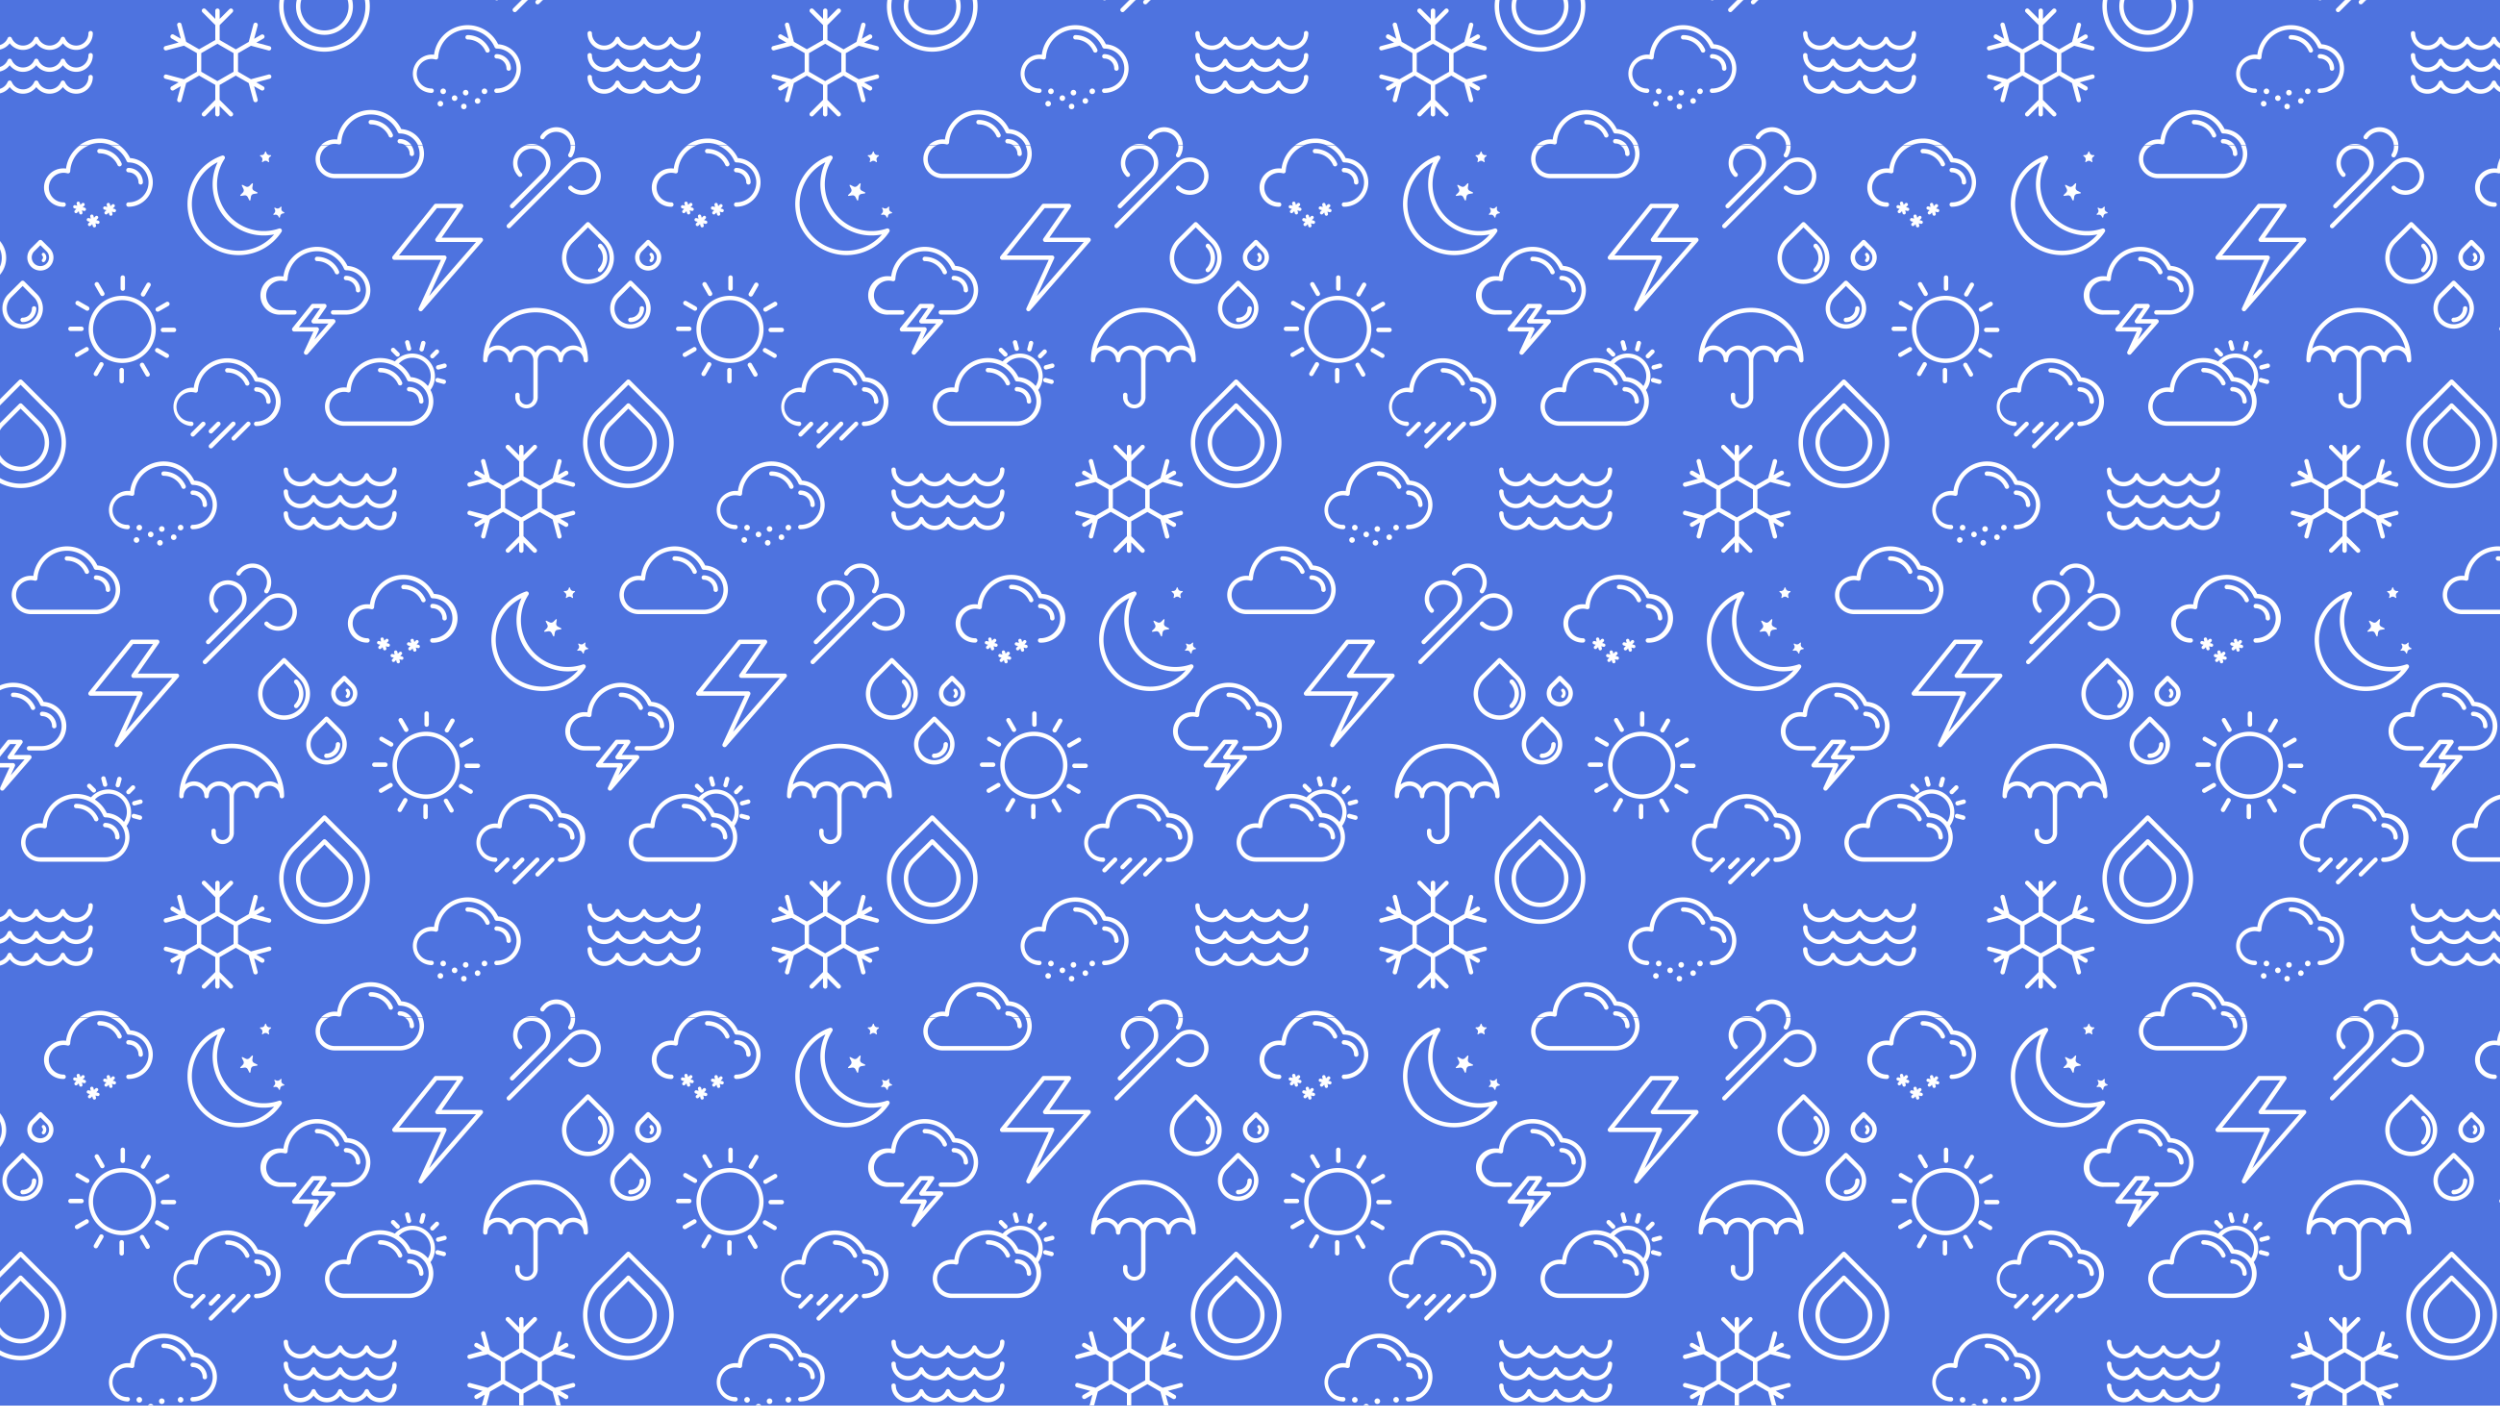 <svg id="Layer_1" data-name="Layer 1" xmlns="http://www.w3.org/2000/svg" xmlns:xlink="http://www.w3.org/1999/xlink" viewBox="0 0 2599.71 1461.63"><defs><style>.cls-1{fill:none;}.cls-2{fill:#fff;}.cls-3{fill:#4e73df;}.cls-4{fill:url(#New_Pattern);}</style><pattern id="New_Pattern" data-name="New Pattern" width="632" height="906.56" patternTransform="translate(736.86 151.62)" patternUnits="userSpaceOnUse" viewBox="0 0 632 906.55"><rect class="cls-1" width="632" height="906.56"/><path class="cls-2" d="M410.06,744.66a2.29,2.29,0,1,0,0-4.58,15.37,15.37,0,1,1,4-30.19,2.28,2.28,0,0,0,2.87-2.09,30.66,30.66,0,0,1,58.73-10.61,2.28,2.28,0,0,0,2.08,1.37,20.76,20.76,0,0,1-.2,41.52,2.29,2.29,0,1,0,0,4.58A25.34,25.34,0,0,0,479.23,694a35.24,35.24,0,0,0-66.65,10.9,19.63,19.63,0,0,0-2.52-.17,19.95,19.95,0,0,0,0,39.89Z"/><path class="cls-2" d="M477.62,708.9A10.45,10.45,0,0,1,488,719.32a2.29,2.29,0,1,0,4.58,0,15.06,15.06,0,0,0-14.87-15,2.29,2.29,0,0,0,0,4.58Z"/><path class="cls-2" d="M466.17,701.32a2.27,2.27,0,0,0,2.09,1.37,2.28,2.28,0,0,0,2.1-3.2,24.9,24.9,0,0,0-22.83-15,2.29,2.29,0,1,0,0,4.57A20.34,20.34,0,0,1,466.17,701.32Z"/><path class="cls-2" d="M421,740.76l-11,11a2.29,2.29,0,0,0,3.24,3.23l11-11a2.29,2.29,0,1,0-3.24-3.23Z"/><path class="cls-2" d="M430.46,752.42a2.31,2.31,0,0,0,1.62-.67l7.75-7.76a2.28,2.28,0,1,0-3.23-3.23l-7.76,7.75a2.29,2.29,0,0,0,1.62,3.91Z"/><path class="cls-2" d="M428.84,767.31a2.27,2.27,0,0,0,3.24,0L455.4,744a2.28,2.28,0,0,0-3.23-3.23l-23.33,23.32A2.29,2.29,0,0,0,428.84,767.31Z"/><path class="cls-2" d="M454.15,759.86a2.27,2.27,0,0,0,1.62-.67L471,744a2.29,2.29,0,0,0-3.24-3.24L452.54,756a2.29,2.29,0,0,0,1.61,3.91Z"/><path class="cls-2" d="M343.94,852a2.29,2.29,0,1,0,0-4.58,15.37,15.37,0,1,1,4-30.2,2.29,2.29,0,0,0,2.87-2.09,30.66,30.66,0,0,1,58.73-10.61,2.29,2.29,0,0,0,2.08,1.38,20.76,20.76,0,0,1-.2,41.52,2.29,2.29,0,0,0,0,4.58,25.34,25.34,0,0,0,1.71-50.62,35.24,35.24,0,0,0-66.65,10.89,19.61,19.61,0,0,0-2.52-.16,19.95,19.95,0,0,0,0,39.89Z"/><path class="cls-2" d="M411.5,816.23a10.46,10.46,0,0,1,10.33,10.42,2.29,2.29,0,1,0,4.58,0,15.06,15.06,0,0,0-14.87-15,2.29,2.29,0,1,0,0,4.58Z"/><path class="cls-2" d="M381.41,791.86a2.29,2.29,0,0,0,0,4.58A20.32,20.32,0,0,1,400,808.65a2.29,2.29,0,1,0,4.2-1.82A24.9,24.9,0,0,0,381.41,791.86Z"/><path class="cls-2" d="M356,847.41a2.9,2.9,0,1,0,2.9,2.89A2.89,2.89,0,0,0,356,847.41Z"/><path class="cls-2" d="M350.19,863.19a2.9,2.9,0,1,0,2.9-2.89A2.9,2.9,0,0,0,350.19,863.19Z"/><circle class="cls-2" cx="377.48" cy="866.09" r="2.89"/><path class="cls-2" d="M376.49,851.73a2.9,2.9,0,1,0,2.89-2.9A2.89,2.89,0,0,0,376.49,851.73Z"/><path class="cls-2" d="M370.77,857.41a2.9,2.9,0,1,0-2.9,2.89A2.9,2.9,0,0,0,370.77,857.41Z"/><path class="cls-2" d="M401.85,850.3a2.9,2.9,0,1,0-2.9,2.9A2.89,2.89,0,0,0,401.85,850.3Z"/><path class="cls-2" d="M388.88,860.3a2.9,2.9,0,1,0,2.9-2.89A2.89,2.89,0,0,0,388.88,860.3Z"/><path class="cls-2" d="M549.06,724.48A20,20,0,0,1,569,704.54a18,18,0,0,1,2.52.17,35.19,35.19,0,0,1,50.25-27.23,23.74,23.74,0,0,1,37,29.7,25,25,0,0,1,3,11.91,25.37,25.37,0,0,1-25.34,25.34H569A20,20,0,0,1,549.06,724.48Zm76.78-44.69a35.15,35.15,0,0,1,12.33,14,25.3,25.3,0,0,1,17.88,9.29,19.16,19.16,0,0,0-30.21-23.31Zm-72.21,44.69A15.39,15.39,0,0,0,569,739.85h67.46a20.76,20.76,0,0,0,.2-41.52,2.3,2.3,0,0,1-2.08-1.37,30.66,30.66,0,0,0-58.73,10.6,2.25,2.25,0,0,1-.94,1.73,2.29,2.29,0,0,1-1.93.37,15.32,15.32,0,0,0-19.35,14.82Z"/><path class="cls-2" d="M606.47,688.87a20.33,20.33,0,0,1,18.63,12.22,2.29,2.29,0,0,0,4.2-1.83,24.91,24.91,0,0,0-22.83-15,2.29,2.29,0,1,0,0,4.57Z"/><path class="cls-2" d="M623.06,671.91a2.29,2.29,0,0,0,3.24,0,2.3,2.3,0,0,0,0-3.24L621.58,664a2.29,2.29,0,0,0-3.24,3.24Z"/><path class="cls-2" d="M595.55,967.65a2.28,2.28,0,0,0-2.28-2.29,15.37,15.37,0,1,1,4-30.2,2.27,2.27,0,0,0,1.94-.36,2.33,2.33,0,0,0,.94-1.73,30.66,30.66,0,0,1,58.72-10.61,2.26,2.26,0,0,0,2.08,1.37,20.77,20.77,0,0,1-.2,41.53,2.29,2.29,0,1,0,0,4.58,25.34,25.34,0,0,0,1.71-50.63,35.24,35.24,0,0,0-66.65,10.9,19.36,19.36,0,0,0-2.51-.17,20,20,0,1,0,0,39.9A2.29,2.29,0,0,0,595.55,967.65Z"/><path class="cls-2" d="M428.69,924.48a19.34,19.34,0,0,0,5.7,13.76,2.29,2.29,0,0,0,3.24-3.24,14.87,14.87,0,1,1,21,0l-32.62,32.62a2.29,2.29,0,1,0,3.24,3.23l32.61-32.61a19.45,19.45,0,1,0-33.21-13.76Z"/><path class="cls-2" d="M458,899.89a2.29,2.29,0,0,0,3.15-.72,14.88,14.88,0,0,1,25.15,15.9,2.29,2.29,0,1,0,3.87,2.45,19.48,19.48,0,0,0-6.05-26.84,19.47,19.47,0,0,0-26.84,6.05A2.3,2.3,0,0,0,458,899.89Z"/><path class="cls-2" d="M594.63,795a2.27,2.27,0,0,0-2.1-1.4,2.29,2.29,0,0,0-2.11,1.4A12.72,12.72,0,0,1,567,795a2.29,2.29,0,0,0-4.22,0,12.72,12.72,0,0,1-23.43,0,2.29,2.29,0,0,0-4.22,0,12.72,12.72,0,0,1-24.43-5,2.29,2.29,0,0,0-4.58,0,17.3,17.3,0,0,0,31.12,10.4,17.3,17.3,0,0,0,27.65,0,17.3,17.3,0,0,0,27.65,0,17.29,17.29,0,0,0,31.11-10.4,2.29,2.29,0,1,0-4.57,0,12.72,12.72,0,0,1-24.44,5Z"/><path class="cls-2" d="M621.36,810.51a2.28,2.28,0,0,0-2.29,2.29,12.72,12.72,0,0,1-24.44,5,2.27,2.27,0,0,0-2.1-1.4,2.29,2.29,0,0,0-2.11,1.4,12.72,12.72,0,0,1-23.43,0,2.29,2.29,0,0,0-4.22,0,12.72,12.72,0,0,1-23.43,0,2.29,2.29,0,0,0-4.22,0,12.72,12.72,0,0,1-24.43-5,2.29,2.29,0,0,0-4.58,0,17.3,17.3,0,0,0,31.12,10.4,17.32,17.32,0,0,0,27.65,0,17.32,17.32,0,0,0,27.65,0,17.3,17.3,0,0,0,31.11-10.4A2.28,2.28,0,0,0,621.36,810.51Z"/><path class="cls-2" d="M621.36,833.24a2.28,2.28,0,0,0-2.29,2.29,12.72,12.72,0,0,1-24.44,5,2.28,2.28,0,0,0-4.21,0,12.72,12.72,0,0,1-23.43,0,2.29,2.29,0,0,0-4.22,0,12.72,12.72,0,0,1-23.43,0,2.29,2.29,0,0,0-4.22,0,12.72,12.72,0,0,1-24.43-5,2.29,2.29,0,0,0-4.58,0,17.3,17.3,0,0,0,31.12,10.4,17.32,17.32,0,0,0,27.65,0,17.32,17.32,0,0,0,27.65,0,17.3,17.3,0,0,0,31.11-10.4A2.28,2.28,0,0,0,621.36,833.24Z"/><path class="cls-2" d="M223.3,920.33a20,20,0,0,1,19.95-20,19.36,19.36,0,0,1,2.51.17,35.24,35.24,0,0,1,66.65-10.9,25.34,25.34,0,0,1-1.71,50.63H243.25A20,20,0,0,1,223.3,920.33Zm4.58,0a15.38,15.38,0,0,0,15.37,15.37H310.7a20.76,20.76,0,0,0,.2-41.52,2.3,2.3,0,0,1-2.08-1.38,30.66,30.66,0,0,0-58.72,10.61,2.3,2.3,0,0,1-.94,1.73,2.27,2.27,0,0,1-1.94.36,15.31,15.31,0,0,0-19.34,14.83Z"/><path class="cls-2" d="M310.8,904.51a10.45,10.45,0,0,1,10.33,10.42,2.29,2.29,0,1,0,4.58,0,15.05,15.05,0,0,0-14.86-15h0a2.29,2.29,0,0,0,0,4.58Z"/><path class="cls-2" d="M280.71,884.72a20.33,20.33,0,0,1,18.64,12.21,2.29,2.29,0,1,0,4.19-1.83,24.91,24.91,0,0,0-22.83-15,2.29,2.29,0,1,0,0,4.58Z"/><path class="cls-2" d="M-82.94,724.48A20,20,0,0,1-63,704.54a18,18,0,0,1,2.52.17A35.21,35.21,0,0,1-25.53,674a35.16,35.16,0,0,1,15.3,3.52,23.74,23.74,0,0,1,37,29.7,25,25,0,0,1,3,11.91A25.37,25.37,0,0,1,4.46,744.43H-63A20,20,0,0,1-82.94,724.48Zm76.78-44.69a35.15,35.15,0,0,1,12.33,14,25.3,25.3,0,0,1,17.88,9.29,19.07,19.07,0,0,0,3-10.25,19.17,19.17,0,0,0-33.2-13.06Zm-72.21,44.69A15.39,15.39,0,0,0-63,739.85H4.46a20.76,20.76,0,0,0,.2-41.52A2.3,2.3,0,0,1,2.58,697a30.66,30.66,0,0,0-28.11-18.42,30.64,30.64,0,0,0-30.62,29,2.25,2.25,0,0,1-.94,1.73,2.29,2.29,0,0,1-1.93.37,15.37,15.37,0,0,0-4-.54A15.39,15.39,0,0,0-78.37,724.48Z"/><path class="cls-2" d="M4.56,708.66a10.47,10.47,0,0,1,10.33,10.43,2.29,2.29,0,0,0,4.58,0,15,15,0,0,0-14.87-15,2.33,2.33,0,0,0-2.31,2.26A2.28,2.28,0,0,0,4.56,708.66Z"/><path class="cls-2" d="M28.74,674.26a2.27,2.27,0,0,0,1.62-.67l4.72-4.72a2.28,2.28,0,1,0-3.23-3.23l-4.73,4.71a2.29,2.29,0,0,0,1.62,3.91Z"/><path class="cls-2" d="M32.6,684.3a2.28,2.28,0,0,0,2.21,1.7,2,2,0,0,0,.59-.08l6.45-1.73a2.29,2.29,0,0,0-1.18-4.42l-6.45,1.73A2.29,2.29,0,0,0,32.6,684.3Z"/><path class="cls-2" d="M34.79,694.7a2.29,2.29,0,0,0-1.19,4.42l6.45,1.73a2.46,2.46,0,0,0,.59.08,2.29,2.29,0,0,0,.59-4.5Z"/><path class="cls-2" d="M2.21,664.82a2.28,2.28,0,0,0,2.21,1.69,2,2,0,0,0,.59-.08,2.28,2.28,0,0,0,1.62-2.8L4.9,657.19a2.29,2.29,0,0,0-4.42,1.18Z"/><path class="cls-2" d="M17,667.05a2.33,2.33,0,0,0,.59.08,2.29,2.29,0,0,0,2.21-1.7L21.56,659a2.29,2.29,0,0,0-4.43-1.18l-1.72,6.45A2.29,2.29,0,0,0,17,667.05Z"/><path class="cls-2" d="M175.47,837.28,161.66,841l7.35,4.25a2.29,2.29,0,1,1-2.29,4L159.37,845l3.7,13.81a2.28,2.28,0,0,1-1.62,2.8,2,2,0,0,1-.59.08,2.28,2.28,0,0,1-2.21-1.7l-4.89-18.23L140.33,834l-16.79,9.7v15.51l13.35,13.35a2.3,2.3,0,0,1,0,3.24,2.29,2.29,0,0,1-3.24,0l-10.11-10.11v8.49a2.29,2.29,0,0,1-4.58,0v-8.49l-10.11,10.11a2.31,2.31,0,0,1-1.62.67,2.29,2.29,0,0,1-1.61-3.91L119,859.16V843.65L102.17,834l-13.44,7.75L83.85,860a2.28,2.28,0,0,1-2.21,1.69,2,2,0,0,1-.59-.08,2.28,2.28,0,0,1-1.62-2.8L83.13,845l-7.35,4.25a2.29,2.29,0,0,1-2.29-4L80.84,841,67,837.28a2.29,2.29,0,0,1,1.18-4.42l18.24,4.89L99.88,830V810.6l-13.43-7.75-18.24,4.88a2,2,0,0,1-.59.08,2.29,2.29,0,0,1-.59-4.5l13.81-3.7-7.35-4.24a2.29,2.29,0,0,1,2.28-4l7.36,4.25-3.7-13.81a2.29,2.29,0,1,1,4.42-1.19l4.88,18.23,13.44,7.76L119,797V781.43l-13.35-13.34a2.29,2.29,0,1,1,3.24-3.24L119,775v-8.49a2.29,2.29,0,0,1,4.58,0V775l10.11-10.11a2.29,2.29,0,0,1,3.24,3.24l-13.35,13.34V797l16.79,9.69,13.43-7.76,4.89-18.23a2.29,2.29,0,1,1,4.42,1.19l-3.7,13.81,7.35-4.25a2.29,2.29,0,1,1,2.29,4l-7.35,4.25,13.81,3.7a2.29,2.29,0,0,1-.59,4.5,2,2,0,0,1-.59-.08l-18.24-4.88-13.43,7.75V830l13.43,7.76,18.24-4.89a2.29,2.29,0,1,1,1.18,4.42ZM138,810.6l-16.79-9.69-16.79,9.69V830l16.79,9.69L138,830Z"/><path class="cls-2" d="M-36.45,967.65a2.28,2.28,0,0,0-2.28-2.29A15.4,15.4,0,0,1-54.11,950a15.39,15.39,0,0,1,15.38-15.37,15.35,15.35,0,0,1,4,.54,2.27,2.27,0,0,0,1.94-.36,2.33,2.33,0,0,0,.94-1.73A30.63,30.63,0,0,1-1.27,904a30.66,30.66,0,0,1,28.11,18.42,2.26,2.26,0,0,0,2.08,1.37,20.77,20.77,0,0,1-.2,41.53,2.29,2.29,0,1,0,0,4.58,25.34,25.34,0,0,0,1.71-50.63,35.26,35.26,0,0,0-31.7-19.85,35.22,35.22,0,0,0-34.95,30.75,19.36,19.36,0,0,0-2.51-.17,20,20,0,0,0-20,20,20,20,0,0,0,20,20A2.29,2.29,0,0,0-36.45,967.65Z"/><path class="cls-2" d="M232.55,809.14a47.15,47.15,0,0,1-33.34-80.48l31.72-31.73a2.29,2.29,0,0,1,3.24,0l31.72,31.73a47.15,47.15,0,0,1-33.34,80.48Zm-30.1-17a42.57,42.57,0,0,0,60.2-60.21l-30.1-30.1-30.1,30.1A42.62,42.62,0,0,0,202.45,792.1Z"/><path class="cls-2" d="M232.55,791.59a29.6,29.6,0,0,1-20.93-50.52l19.31-19.31a2.29,2.29,0,0,1,3.24,0l19.3,19.31a29.59,29.59,0,0,1-20.92,50.52Zm0-4.58h0a25,25,0,0,0,17.69-42.71l-17.69-17.69L214.86,744.3A25,25,0,0,0,232.55,787Z"/><path class="cls-2" d="M190.57,676.28a2.29,2.29,0,0,1-4.58,0,10.77,10.77,0,0,0-21.54,0,2.29,2.29,0,0,1-4.58,0,10.77,10.77,0,0,0-21.54,0V715A11.68,11.68,0,0,1,115,715v-2.69a2.29,2.29,0,0,1,4.58,0V715a7.1,7.1,0,0,0,14.19,0V676.28a10.77,10.77,0,0,0-21.54,0,2.29,2.29,0,1,1-4.58,0,10.77,10.77,0,0,0-21.54,0,2.29,2.29,0,0,1-4.58,0,54.53,54.53,0,0,1,109.06,0Zm-6.09-12.22a50,50,0,0,0-96.87,0,15.28,15.28,0,0,1,22.31,4.19,15.31,15.31,0,0,1,26.12,0,15.31,15.31,0,0,1,26.12,0,15.29,15.29,0,0,1,22.32-4.19Z"/><path class="cls-2" d="M669.65,571.87H621.26a2.29,2.29,0,0,1-1.79-3.72l43.13-53.79a2.28,2.28,0,0,1,1.78-.85h26.26a2.28,2.28,0,0,1,1.87,3.6l-22.08,31.65h40.7a2.29,2.29,0,0,1,1.73,3.79l-62.51,72a2.32,2.32,0,0,1-1.73.79,2.25,2.25,0,0,1-1.24-.37,2.28,2.28,0,0,1-.84-2.88Zm3.57-4.58a2.29,2.29,0,0,1,2.08,3.25l-17.9,38.88,48.71-56.07H666a2.28,2.28,0,0,1-1.87-3.6l22.08-31.66H665.48L626,567.29Z"/><path class="cls-2" d="M539.3,467.05a20,20,0,0,1,20-19.94,19.34,19.34,0,0,1,2.51.16,35.24,35.24,0,0,1,66.65-10.89A25.34,25.34,0,0,1,626.7,487H559.25A20,20,0,0,1,539.3,467.05Zm4.58,0a15.38,15.38,0,0,0,15.37,15.37H626.7a20.76,20.76,0,0,0,.2-41.52,2.3,2.3,0,0,1-2.08-1.38,30.66,30.66,0,0,0-58.72,10.61,2.29,2.29,0,0,1-2.88,2.09,15.79,15.79,0,0,0-4-.54A15.39,15.39,0,0,0,543.88,467.05Z"/><path class="cls-2" d="M626.8,451.23a10.46,10.46,0,0,1,10.33,10.43,2.29,2.29,0,0,0,4.58,0,15,15,0,0,0-14.86-15h0a2.29,2.29,0,0,0,0,4.57Z"/><path class="cls-2" d="M596.71,431.44a20.34,20.34,0,0,1,18.64,12.22,2.29,2.29,0,1,0,4.19-1.83,24.9,24.9,0,0,0-22.83-15,2.29,2.29,0,0,0,0,4.58Z"/><path class="cls-2" d="M94.06,291.39a2.29,2.29,0,0,0,0-4.58,15.37,15.37,0,1,1,4-30.2,2.28,2.28,0,0,0,2.87-2.09,30.66,30.66,0,0,1,58.73-10.61,2.26,2.26,0,0,0,2.08,1.37,20.77,20.77,0,0,1-.2,41.53,2.29,2.29,0,0,0,0,4.58,25.34,25.34,0,0,0,1.71-50.63,35.24,35.24,0,0,0-66.65,10.9,19.63,19.63,0,0,0-2.52-.17,20,20,0,0,0,0,39.9Z"/><path class="cls-2" d="M161.62,255.62A10.45,10.45,0,0,1,172,266a2.29,2.29,0,1,0,4.58,0,15.06,15.06,0,0,0-14.87-15,2.29,2.29,0,0,0,0,4.58Z"/><path class="cls-2" d="M150.17,248a2.28,2.28,0,0,0,2.09,1.38,2.48,2.48,0,0,0,.92-.19,2.29,2.29,0,0,0,1.18-3,24.9,24.9,0,0,0-22.83-15,2.29,2.29,0,1,0,0,4.58A20.33,20.33,0,0,1,150.17,248Z"/><path class="cls-2" d="M105,287.48l-11,11a2.29,2.29,0,0,0,1.62,3.91,2.33,2.33,0,0,0,1.62-.67l11-11a2.29,2.29,0,0,0-3.24-3.23Z"/><path class="cls-2" d="M114.46,299.14a2.27,2.27,0,0,0,1.62-.67l7.75-7.76a2.28,2.28,0,0,0-3.23-3.23l-7.76,7.75a2.3,2.3,0,0,0,0,3.24A2.27,2.27,0,0,0,114.46,299.14Z"/><path class="cls-2" d="M112.84,314a2.29,2.29,0,0,0,3.24,0l23.32-23.33a2.28,2.28,0,0,0-3.23-3.23L112.84,310.8A2.3,2.3,0,0,0,112.84,314Z"/><path class="cls-2" d="M138.15,306.58a2.27,2.27,0,0,0,1.62-.67L155,290.72a2.29,2.29,0,0,0-3.24-3.24l-15.19,15.2a2.28,2.28,0,0,0,1.61,3.9Z"/><path class="cls-2" d="M27.94,398.72a2.29,2.29,0,0,0,0-4.58,15.37,15.37,0,1,1,0-30.73,15.79,15.79,0,0,1,4,.53,2.29,2.29,0,0,0,2.87-2.09,30.66,30.66,0,0,1,58.73-10.6,2.3,2.3,0,0,0,2.08,1.37,20.76,20.76,0,0,1-.2,41.52,2.29,2.29,0,1,0,0,4.58,25.34,25.34,0,0,0,1.71-50.62A35.24,35.24,0,0,0,30.46,359a18,18,0,0,0-2.52-.17,19.95,19.95,0,0,0,0,39.89Z"/><path class="cls-2" d="M95.5,363a10.45,10.45,0,0,1,10.33,10.42,2.29,2.29,0,1,0,4.58,0,15,15,0,0,0-14.87-15,2.27,2.27,0,0,0-2.31,2.26A2.3,2.3,0,0,0,95.5,363Z"/><path class="cls-2" d="M65.41,338.59a2.29,2.29,0,1,0,0,4.57A20.33,20.33,0,0,1,84,355.38a2.29,2.29,0,0,0,4.2-1.83A24.9,24.9,0,0,0,65.41,338.59Z"/><path class="cls-2" d="M40,394.13a2.9,2.9,0,1,0,2.9,2.9A2.89,2.89,0,0,0,40,394.13Z"/><path class="cls-2" d="M34.19,409.92a2.9,2.9,0,1,0,2.9-2.9A2.89,2.89,0,0,0,34.19,409.92Z"/><path class="cls-2" d="M58.58,412.81a2.9,2.9,0,1,0,2.9-2.89A2.9,2.9,0,0,0,58.58,412.81Z"/><path class="cls-2" d="M60.49,398.45a2.9,2.9,0,1,0,2.89-2.89A2.89,2.89,0,0,0,60.49,398.45Z"/><path class="cls-2" d="M54.77,404.13a2.9,2.9,0,1,0-2.9,2.89A2.89,2.89,0,0,0,54.77,404.13Z"/><path class="cls-2" d="M85.85,397a2.9,2.9,0,1,0-2.9,2.89A2.9,2.9,0,0,0,85.85,397Z"/><path class="cls-2" d="M72.88,407a2.9,2.9,0,1,0,2.9-2.89A2.9,2.9,0,0,0,72.88,407Z"/><path class="cls-2" d="M233.06,271.21A20,20,0,0,1,253,251.26a19.63,19.63,0,0,1,2.52.17,35.19,35.19,0,0,1,50.25-27.23,23.74,23.74,0,0,1,37,29.7,25,25,0,0,1,3,11.91,25.37,25.37,0,0,1-25.34,25.34H253A20,20,0,0,1,233.06,271.21Zm76.78-44.7a35.22,35.22,0,0,1,12.33,14,25.34,25.34,0,0,1,17.88,9.29,19.16,19.16,0,0,0-30.21-23.31Zm-72.21,44.7A15.39,15.39,0,0,0,253,286.58h67.46a20.77,20.77,0,0,0,.2-41.53,2.28,2.28,0,0,1-2.08-1.37,30.66,30.66,0,0,0-58.73,10.61,2.29,2.29,0,0,1-2.87,2.09,15.32,15.32,0,0,0-19.35,14.83Z"/><path class="cls-2" d="M320.56,255.39a10.46,10.46,0,0,1,10.33,10.42,2.29,2.29,0,0,0,4.58,0,15.06,15.06,0,0,0-14.87-15,2.33,2.33,0,0,0-2.31,2.27A2.3,2.3,0,0,0,320.56,255.39Z"/><path class="cls-2" d="M290.47,235.6a20.32,20.32,0,0,1,18.63,12.21,2.29,2.29,0,0,0,4.2-1.83,24.91,24.91,0,0,0-22.83-15,2.29,2.29,0,0,0,0,4.58Z"/><path class="cls-2" d="M344.74,221a2.27,2.27,0,0,0,1.62-.67l4.72-4.72a2.28,2.28,0,1,0-3.23-3.23l-4.73,4.72a2.29,2.29,0,0,0,1.62,3.9Z"/><path class="cls-2" d="M348.6,231a2.28,2.28,0,0,0,2.21,1.69,2,2,0,0,0,.59-.08l6.45-1.72a2.29,2.29,0,1,0-1.18-4.42l-6.45,1.72A2.3,2.3,0,0,0,348.6,231Z"/><path class="cls-2" d="M350.79,241.42a2.29,2.29,0,0,0-1.19,4.43l6.45,1.72a2,2,0,0,0,.59.08,2.29,2.29,0,0,0,.59-4.5Z"/><path class="cls-2" d="M307.06,218.63a2.29,2.29,0,0,0,3.24-3.23l-4.72-4.72a2.29,2.29,0,0,0-3.24,3.24Z"/><path class="cls-2" d="M318.21,211.54a2.29,2.29,0,0,0,2.21,1.7,2.46,2.46,0,0,0,.59-.08,2.3,2.3,0,0,0,1.62-2.81l-1.73-6.44a2.29,2.29,0,1,0-4.42,1.18Z"/><path class="cls-2" d="M333,213.77a2.33,2.33,0,0,0,.59.08,2.28,2.28,0,0,0,2.21-1.7l1.73-6.44a2.29,2.29,0,0,0-4.43-1.19L331.41,211A2.29,2.29,0,0,0,333,213.77Z"/><path class="cls-2" d="M491.47,384l-13.81,3.7L485,392a2.29,2.29,0,0,1-2.29,4l-7.35-4.25,3.7,13.81a2.3,2.3,0,0,1-1.62,2.81,2.44,2.44,0,0,1-.59.07,2.28,2.28,0,0,1-2.21-1.69l-4.89-18.23-13.43-7.76-16.79,9.69v15.52l13.35,13.34a2.29,2.29,0,0,1-1.62,3.91,2.27,2.27,0,0,1-1.62-.67l-10.11-10.11v8.49a2.29,2.29,0,1,1-4.58,0v-8.49l-10.11,10.11a2.29,2.29,0,0,1-3.23-3.24L435,405.89V390.37l-16.79-9.69-13.44,7.76-4.88,18.23a2.29,2.29,0,0,1-2.21,1.7,2.46,2.46,0,0,1-.59-.08,2.29,2.29,0,0,1-1.62-2.81l3.7-13.81-7.35,4.25a2.31,2.31,0,0,1-1.15.31,2.29,2.29,0,0,1-1.14-4.27l7.35-4.25L383,384a2.29,2.29,0,1,1,1.18-4.42l18.24,4.88,13.43-7.76V357.33l-13.43-7.76-18.24,4.89a2.38,2.38,0,0,1-.59.07A2.29,2.29,0,0,1,383,350l13.81-3.7-7.35-4.24a2.29,2.29,0,0,1,2.28-4l7.36,4.25-3.7-13.81a2.29,2.29,0,0,1,4.42-1.19l4.88,18.24,13.44,7.75L435,343.67V328.16l-13.35-13.35a2.29,2.29,0,0,1,3.24-3.24L435,321.68v-8.49a2.29,2.29,0,1,1,4.58,0v8.49l10.11-10.11a2.29,2.29,0,0,1,3.24,3.24l-13.35,13.35v15.51l16.79,9.69,13.43-7.76,4.89-18.23a2.29,2.29,0,0,1,4.42,1.19l-3.7,13.81,7.35-4.25a2.29,2.29,0,1,1,2.29,4l-7.35,4.24,13.81,3.7a2.29,2.29,0,0,1-.59,4.5,2.32,2.32,0,0,1-.59-.07l-18.24-4.89-13.43,7.76v19.38l13.43,7.76,18.24-4.88a2.29,2.29,0,1,1,1.18,4.42ZM454,357.33l-16.79-9.69-16.79,9.69v19.38l16.79,9.7,16.79-9.7Z"/><path class="cls-2" d="M279.55,514.37a2.28,2.28,0,0,0-2.28-2.29,15.37,15.37,0,1,1,4-30.2,2.27,2.27,0,0,0,1.94-.36,2.31,2.31,0,0,0,.94-1.73,30.66,30.66,0,0,1,58.72-10.61,2.29,2.29,0,0,0,2.08,1.38,20.76,20.76,0,0,1-.2,41.52,2.29,2.29,0,0,0,0,4.58A25.34,25.34,0,0,0,346.43,466a35.24,35.24,0,0,0-66.65,10.89,19.34,19.34,0,0,0-2.51-.16,19.95,19.95,0,1,0,0,39.89A2.29,2.29,0,0,0,279.55,514.37Z"/><path class="cls-2" d="M344.82,480.89a10.45,10.45,0,0,1,10.33,10.42,2.29,2.29,0,0,0,4.58,0,15.06,15.06,0,0,0-14.87-15,2.29,2.29,0,0,0,0,4.58Z"/><path class="cls-2" d="M335.46,474.69a2.29,2.29,0,0,0,2.1-3.21,24.91,24.91,0,0,0-22.83-15,2.29,2.29,0,0,0,0,4.58,20.31,20.31,0,0,1,18.63,12.21A2.29,2.29,0,0,0,335.46,474.69Z"/><path class="cls-2" d="M330.07,522.37a1.72,1.72,0,0,0,.44-3.38l-2.1-.56,1.54-1.54a1.72,1.72,0,1,0-2.43-2.43L326,516l-.56-2.1a1.71,1.71,0,1,0-3.31.89l.56,2.1-2.1-.57a1.72,1.72,0,1,0-.89,3.32l2.1.56-1.54,1.54a1.72,1.72,0,1,0,2.43,2.43l1.54-1.54.56,2.1a1.73,1.73,0,0,0,1.66,1.28,1.61,1.61,0,0,0,.44-.06,1.72,1.72,0,0,0,1.22-2.1l-.57-2.11,2.11.57A1.67,1.67,0,0,0,330.07,522.37Z"/><path class="cls-2" d="M298.84,521a1.71,1.71,0,0,0,.44-3.37l-2.1-.57,1.53-1.53a1.71,1.71,0,0,0-2.42-2.43l-1.54,1.54-.57-2.11a1.71,1.71,0,1,0-3.31.89l.56,2.1-2.1-.56a1.72,1.72,0,0,0-.89,3.32l2.1.56L289,520.41a1.71,1.71,0,1,0,2.42,2.43L293,521.3l.57,2.1a1.7,1.7,0,0,0,1.65,1.27,1.4,1.4,0,0,0,.45-.06,1.71,1.71,0,0,0,1.21-2.1l-.56-2.1,2.1.56A1.74,1.74,0,0,0,298.84,521Z"/><path class="cls-2" d="M312.93,534.47a1.71,1.71,0,0,0,.44-3.37l-2.1-.57,1.54-1.54a1.71,1.71,0,0,0,0-2.42,1.69,1.69,0,0,0-2.42,0l-1.54,1.53-.57-2.1a1.71,1.71,0,1,0-3.31.89l.56,2.1-2.1-.56a1.71,1.71,0,1,0-.89,3.31l2.1.57-1.54,1.54a1.72,1.72,0,0,0,1.22,2.93,1.68,1.68,0,0,0,1.21-.51l1.54-1.53.56,2.1A1.72,1.72,0,0,0,311,536l-.56-2.1,2.1.56A1.67,1.67,0,0,0,312.93,534.47Z"/><path class="cls-2" d="M373.13,644.15a34.9,34.9,0,1,1-34.9-34.9A34.94,34.94,0,0,1,373.13,644.15Zm-4.57,0a30.33,30.33,0,1,0-30.33,30.33A30.36,30.36,0,0,0,368.56,644.15Z"/><path class="cls-2" d="M336.51,590.32v11.49a2.29,2.29,0,0,0,4.58,0V590.32a2.29,2.29,0,1,0-4.58,0Z"/><path class="cls-2" d="M310.67,595.26a2.29,2.29,0,0,0-.84,3.13l5.74,10a2.3,2.3,0,0,0,2,1.15,2.25,2.25,0,0,0,1.14-.31,2.3,2.3,0,0,0,.84-3.13l-5.75-9.95A2.29,2.29,0,0,0,310.67,595.26Z"/><path class="cls-2" d="M303,620.5,293,614.76a2.29,2.29,0,0,0-2.29,4l10,5.75a2.21,2.21,0,0,0,1.14.3,2.26,2.26,0,0,0,2-1.14A2.29,2.29,0,0,0,303,620.5Z"/><path class="cls-2" d="M298.18,643.58a2.29,2.29,0,0,0-2.29-2.29H284.4a2.29,2.29,0,0,0,0,4.58h11.49A2.3,2.3,0,0,0,298.18,643.58Z"/><path class="cls-2" d="M300.13,662.84l-9.95,5.75a2.29,2.29,0,0,0,1.15,4.27,2.34,2.34,0,0,0,1.14-.3l9.95-5.75a2.29,2.29,0,1,0-2.29-4Z"/><path class="cls-2" d="M314.58,679.39l-5.74,10a2.29,2.29,0,0,0,.84,3.13,2.24,2.24,0,0,0,1.14.3,2.26,2.26,0,0,0,2-1.14l5.75-10a2.29,2.29,0,0,0-4-2.29Z"/><path class="cls-2" d="M335.37,686.49V698a2.29,2.29,0,1,0,4.58,0V686.49a2.29,2.29,0,0,0-4.58,0Z"/><path class="cls-2" d="M357.76,679.13a2.29,2.29,0,0,0-.84,3.12l5.75,10a2.27,2.27,0,0,0,2,1.15,2.22,2.22,0,0,0,1.14-.31,2.28,2.28,0,0,0,.84-3.13L360.89,680A2.29,2.29,0,0,0,357.76,679.13Z"/><path class="cls-2" d="M373.47,667.8l9.95,5.75a2.34,2.34,0,0,0,1.14.3,2.29,2.29,0,0,0,1.15-4.27l-9.95-5.74a2.29,2.29,0,1,0-2.29,4Z"/><path class="cls-2" d="M394.35,644.73a2.28,2.28,0,0,0-2.29-2.29H380.57a2.29,2.29,0,1,0,0,4.57h11.49A2.28,2.28,0,0,0,394.35,644.73Z"/><path class="cls-2" d="M375.19,625.76a2.24,2.24,0,0,0,1.14-.3l9.95-5.74a2.29,2.29,0,1,0-2.29-4L374,621.49a2.29,2.29,0,0,0-.83,3.13A2.26,2.26,0,0,0,375.19,625.76Z"/><path class="cls-2" d="M358.75,609.75a2.28,2.28,0,0,0,3.13-.84l5.74-9.95a2.29,2.29,0,0,0-4-2.29l-5.74,10A2.29,2.29,0,0,0,358.75,609.75Z"/><path class="cls-2" d="M548.55,355.87a47.15,47.15,0,0,1-33.34-80.49l31.72-31.72a2.29,2.29,0,0,1,3.24,0l31.72,31.72a47.15,47.15,0,0,1-33.34,80.49Zm-30.1-17.05a42.57,42.57,0,0,0,60.2-60.21l-30.1-30.1-30.1,30.1A42.62,42.62,0,0,0,518.45,338.82Z"/><path class="cls-2" d="M548.55,338.31a29.6,29.6,0,0,1-20.93-50.52l19.31-19.31a2.29,2.29,0,0,1,3.24,0l19.3,19.31a29.59,29.59,0,0,1-20.92,50.52Zm0-4.58h0A25,25,0,0,0,566.24,291l-17.69-17.69L530.86,291a25,25,0,0,0,17.69,42.7Z"/><path class="cls-2" d="M209.63,588.94a27,27,0,0,1-38.19-38.18l17.48-17.47a2.29,2.29,0,0,1,3.24,0l17.46,17.47A27,27,0,0,1,209.63,588.94ZM206.39,554l-15.85-15.86L174.68,554a22.42,22.42,0,1,0,31.71,0Z"/><path class="cls-2" d="M204.77,555.61a2.29,2.29,0,0,0-3.24,3.24,15.57,15.57,0,0,1,0,22,2.28,2.28,0,0,0,0,3.24,2.28,2.28,0,0,0,3.23,0A20.16,20.16,0,0,0,204.77,555.61Z"/><path class="cls-2" d="M249.58,607.47a21.06,21.06,0,1,1-29.8,0l13.28-13.28a2.36,2.36,0,0,1,3.24,0Zm1.59,14.91a16.42,16.42,0,0,0-4.82-11.67L234.68,599,223,610.71a16.5,16.5,0,1,0,28.15,11.67Z"/><path class="cls-2" d="M244.3,622.38a9.61,9.61,0,0,1-9.62,9.63,2.29,2.29,0,1,0,0,4.57,14.19,14.19,0,0,0,14.2-14.2,2.29,2.29,0,0,0-4.58,0Z"/><path class="cls-2" d="M262.75,559.77a13.6,13.6,0,1,1-19.23,0l8-8a2.28,2.28,0,0,1,1.61-.67h0a2.29,2.29,0,0,1,1.62.67Zm-.61,9.62a9,9,0,0,0-2.63-6.38l-6.38-6.38L246.76,563a9,9,0,1,0,15.38,6.38Z"/><path class="cls-2" d="M255.06,565a1.72,1.72,0,0,0,0,2.43,2.74,2.74,0,0,1,0,3.85,1.72,1.72,0,0,0,1.21,2.93,1.75,1.75,0,0,0,1.22-.5,6.17,6.17,0,0,0,0-8.71A1.72,1.72,0,0,0,255.06,565Z"/><path class="cls-2" d="M506.57,223a2.29,2.29,0,0,1-4.58,0,10.77,10.77,0,1,0-21.54,0,2.29,2.29,0,1,1-4.58,0,10.77,10.77,0,1,0-21.54,0v38.68a11.68,11.68,0,0,1-23.35,0V259a2.29,2.29,0,0,1,4.58,0v2.69a7.1,7.1,0,1,0,14.19,0V223a10.77,10.77,0,1,0-21.54,0,2.29,2.29,0,1,1-4.58,0,10.77,10.77,0,1,0-21.54,0,2.29,2.29,0,1,1-4.58,0,54.53,54.53,0,1,1,109.06,0Zm-6.09-12.22a50,50,0,0,0-96.87,0,15.27,15.27,0,0,1,22.31,4.2A15.3,15.3,0,0,1,452,215a15.3,15.3,0,0,1,26.12,0,15.29,15.29,0,0,1,22.32-4.2Z"/><path class="cls-2" d="M517.27,628.8a2.29,2.29,0,1,0,0-4.57H503.35a15.37,15.37,0,1,1,4-30.2,2.29,2.29,0,0,0,2.88-2.09,30.66,30.66,0,0,1,58.72-10.61A2.27,2.27,0,0,0,571,582.7a20.77,20.77,0,0,1-.2,41.53H557.51a2.29,2.29,0,1,0,0,4.57H570.8a25.34,25.34,0,0,0,1.71-50.62,35.24,35.24,0,0,0-66.65,10.9,19.36,19.36,0,0,0-2.51-.17,19.95,19.95,0,1,0,0,39.89Z"/><path class="cls-2" d="M581.23,603.46a2.29,2.29,0,0,0,4.58,0,15.05,15.05,0,0,0-14.86-15h0a2.29,2.29,0,0,0,0,4.58A10.45,10.45,0,0,1,581.23,603.46Z"/><path class="cls-2" d="M559.45,585.46a2.29,2.29,0,0,0,4.19-1.83,24.9,24.9,0,0,0-22.83-15,2.29,2.29,0,0,0,0,4.58A20.33,20.33,0,0,1,559.45,585.46Z"/><path class="cls-2" d="M527.36,667.32,537,646.44H517.08a2.29,2.29,0,0,1-1.79-3.72l19.48-24.29a2.29,2.29,0,0,1,1.78-.86h11.86a2.29,2.29,0,0,1,1.88,3.6l-8.6,12.32h16a2.29,2.29,0,0,1,1.72,3.79l-28.23,32.49a2.27,2.27,0,0,1-1.73.79,2.37,2.37,0,0,1-1.24-.36A2.3,2.3,0,0,1,527.36,667.32Zm13.19-25.46a2.29,2.29,0,0,1,2.07,3.25l-4.4,9.58,14.43-16.61H537.3a2.29,2.29,0,0,1-1.87-3.6l8.6-12.33h-6.38l-15.8,19.71Z"/><path class="cls-2" d="M37.65,571.87H-10.74a2.27,2.27,0,0,1-2.06-1.3,2.29,2.29,0,0,1,.27-2.42L30.6,514.36a2.28,2.28,0,0,1,1.78-.85H58.64a2.28,2.28,0,0,1,1.87,3.6L38.43,548.77h40.7a2.29,2.29,0,0,1,1.73,3.79l-62.51,72a2.32,2.32,0,0,1-1.73.79,2.25,2.25,0,0,1-1.24-.37,2.28,2.28,0,0,1-.84-2.88Zm3.57-4.58a2.29,2.29,0,0,1,2.08,3.25L25.4,609.42l48.71-56.07H34a2.28,2.28,0,0,1-1.87-3.6l22.08-31.66H33.48L-6,567.29Z"/><path class="cls-2" d="M184.42,465.39a19.28,19.28,0,0,0-13.75,5.7l-64,64a2.3,2.3,0,0,0,0,3.24,2.29,2.29,0,0,0,3.24,0l64-64a14.87,14.87,0,1,1,0,21,2.28,2.28,0,0,0-3.23,3.23,19.45,19.45,0,1,0,13.75-33.21Z"/><path class="cls-2" d="M112.69,471.21a19.38,19.38,0,0,0,5.7,13.76,2.29,2.29,0,0,0,3.24-3.24,14.87,14.87,0,1,1,21,0l-32.62,32.61a2.29,2.29,0,0,0,3.24,3.24L145.9,485a19.45,19.45,0,1,0-33.21-13.75Z"/><path class="cls-2" d="M142,446.61a2.27,2.27,0,0,0,3.15-.71,14.88,14.88,0,1,1,25.15,15.9,2.29,2.29,0,1,0,3.87,2.44,19.45,19.45,0,0,0-32.89-20.79A2.3,2.3,0,0,0,142,446.61Z"/><path class="cls-2" d="M503.79,540.05a2.27,2.27,0,0,1,.11,2.65A53.18,53.18,0,1,1,442,463.47a2.29,2.29,0,0,1,2.66,3.41,48.6,48.6,0,0,0,56.6,72.41A2.29,2.29,0,0,1,503.79,540.05Zm-7.62,5.37a53.19,53.19,0,0,1-58.71-75.09,48.61,48.61,0,1,0,58.71,75.09Z"/><path class="cls-2" d="M491.83,464.74l.63-.46c1-.74.83-1.34-.43-1.34h-.79a3.38,3.38,0,0,1-3-2.18L488,460c-.39-1.19-1-1.19-1.42,0l-.24.74a3.39,3.39,0,0,1-3,2.18h-.78c-1.26,0-1.45.6-.44,1.34l.63.46a3.36,3.36,0,0,1,1.15,3.52l-.24.75c-.39,1.19.13,1.57,1.14.83l.64-.46a3.36,3.36,0,0,1,3.7,0l.63.46c1,.74,1.54.36,1.15-.83l-.24-.75A3.35,3.35,0,0,1,491.83,464.74Z"/><path class="cls-2" d="M461.46,504.06c-.89.89-.6,1.46.64,1.26l3.29-.52a3.37,3.37,0,0,1,3.3,1.69l1.51,3c.57,1.12,1.2,1,1.4-.22l.52-3.29a3.36,3.36,0,0,1,2.62-2.62l3.28-.52c1.24-.19,1.35-.82.22-1.39l-3-1.52a3.35,3.35,0,0,1-1.68-3.29l.52-3.29c.2-1.25-.37-1.54-1.26-.64L470.51,495a3.37,3.37,0,0,1-3.66.58l-3-1.51c-1.12-.57-1.57-.12-1,1l1.51,3a3.37,3.37,0,0,1-.58,3.66Z"/><path class="cls-2" d="M506.1,522.14l-.7-.36a3.36,3.36,0,0,1-1.68-3.3l.12-.77c.2-1.24-.37-1.53-1.26-.64l-.55.55a3.37,3.37,0,0,1-3.66.58l-.7-.36c-1.12-.57-1.57-.12-1,1l.36.69a3.37,3.37,0,0,1-.58,3.66l-.55.55c-.89.89-.6,1.46.64,1.27l.77-.13a3.38,3.38,0,0,1,3.3,1.68l.36.7c.57,1.12,1.2,1,1.39-.22l.13-.78a3.34,3.34,0,0,1,2.61-2.61l.78-.13C507.12,523.34,507.22,522.71,506.1,522.14Z"/><path class="cls-2" d="M278.63,341.74a2.27,2.27,0,0,0-2.1-1.4,2.29,2.29,0,0,0-2.11,1.4,12.72,12.72,0,0,1-23.43,0,2.29,2.29,0,0,0-4.22,0,12.72,12.72,0,0,1-23.43,0,2.29,2.29,0,0,0-4.22,0,12.72,12.72,0,0,1-24.43-4.95,2.29,2.29,0,1,0-4.58,0,17.3,17.3,0,0,0,31.12,10.4,17.32,17.32,0,0,0,27.65,0,17.32,17.32,0,0,0,27.65,0,17.3,17.3,0,0,0,31.11-10.4,2.29,2.29,0,1,0-4.57,0,12.72,12.72,0,0,1-24.44,4.95Z"/><path class="cls-2" d="M305.36,357.23a2.28,2.28,0,0,0-2.29,2.29,12.72,12.72,0,0,1-24.44,5,2.28,2.28,0,0,0-4.21,0,12.72,12.72,0,0,1-23.43,0,2.29,2.29,0,0,0-4.22,0,12.72,12.72,0,0,1-23.43,0,2.29,2.29,0,0,0-4.22,0,12.72,12.72,0,0,1-24.43-5,2.29,2.29,0,0,0-4.58,0,17.3,17.3,0,0,0,31.12,10.4,17.32,17.32,0,0,0,27.65,0,17.32,17.32,0,0,0,27.65,0,17.3,17.3,0,0,0,31.11-10.4A2.28,2.28,0,0,0,305.36,357.23Z"/><path class="cls-2" d="M305.36,380a2.29,2.29,0,0,0-2.29,2.29,12.72,12.72,0,0,1-24.44,4.95,2.27,2.27,0,0,0-2.1-1.39,2.3,2.3,0,0,0-2.11,1.39,12.72,12.72,0,0,1-23.43,0,2.3,2.3,0,0,0-4.22,0,12.72,12.72,0,0,1-23.43,0,2.3,2.3,0,0,0-4.22,0,12.72,12.72,0,0,1-24.43-4.95,2.29,2.29,0,0,0-4.58,0,17.3,17.3,0,0,0,31.12,10.4,17.3,17.3,0,0,0,27.65,0,17.3,17.3,0,0,0,27.65,0,17.29,17.29,0,0,0,31.11-10.4A2.29,2.29,0,0,0,305.36,380Z"/><path class="cls-2" d="M-92.7,467.05a20,20,0,0,1,20-19.94,19.34,19.34,0,0,1,2.51.16,35.21,35.21,0,0,1,34.95-30.74,35.23,35.23,0,0,1,31.7,19.85,25.42,25.42,0,0,1,23.64,25.28A25.37,25.37,0,0,1-5.3,487H-72.75A20,20,0,0,1-92.7,467.05Zm4.58,0a15.38,15.38,0,0,0,15.37,15.37H-5.3a20.79,20.79,0,0,0,20.77-20.76A20.83,20.83,0,0,0-5.1,440.9a2.3,2.3,0,0,1-2.08-1.38,30.67,30.67,0,0,0-28.11-18.41,30.63,30.63,0,0,0-30.61,29,2.28,2.28,0,0,1-.94,1.73,2.27,2.27,0,0,1-1.94.36,15.79,15.79,0,0,0-4-.54A15.39,15.39,0,0,0-88.12,467.05Z"/><path class="cls-2" d="M-5.2,451.23A10.46,10.46,0,0,1,5.13,461.66a2.29,2.29,0,0,0,4.58,0,15,15,0,0,0-14.86-15h0a2.28,2.28,0,0,0-2.28,2.26A2.27,2.27,0,0,0-5.2,451.23Z"/><path class="cls-2" d="M595.55,61.09a2.29,2.29,0,0,0-2.28-2.29,15.37,15.37,0,1,1,0-30.74,15.79,15.79,0,0,1,4,.54,2.27,2.27,0,0,0,1.94-.36,2.31,2.31,0,0,0,.94-1.73,30.66,30.66,0,0,1,58.72-10.6,2.3,2.3,0,0,0,2.08,1.37,20.76,20.76,0,0,1-.2,41.52,2.29,2.29,0,0,0,0,4.58,25.34,25.34,0,0,0,1.71-50.62,35.24,35.24,0,0,0-66.65,10.89,19.34,19.34,0,0,0-2.51-.16,19.95,19.95,0,1,0,0,39.89A2.29,2.29,0,0,0,595.55,61.09Z"/><path class="cls-2" d="M651.46,21.41a2.28,2.28,0,0,0,2.1-3.2,24.9,24.9,0,0,0-22.83-15,2.29,2.29,0,1,0,0,4.57A20.32,20.32,0,0,1,649.36,20,2.3,2.3,0,0,0,651.46,21.41Z"/><path class="cls-2" d="M614.84,67.76a1.72,1.72,0,0,0,.44-3.38l-2.1-.56,1.53-1.54a1.71,1.71,0,1,0-2.42-2.43l-1.54,1.54-.57-2.1a1.71,1.71,0,1,0-3.31.89l.56,2.1-2.1-.57a1.72,1.72,0,0,0-.89,3.32l2.1.56L605,67.13a1.7,1.7,0,0,0,0,2.43,1.71,1.71,0,0,0,2.42,0L609,68l.57,2.1a1.71,1.71,0,0,0,1.65,1.28,1.74,1.74,0,0,0,.45-.06,1.72,1.72,0,0,0,1.21-2.1l-.56-2.11,2.1.57A1.74,1.74,0,0,0,614.84,67.76Z"/><path class="cls-2" d="M628.93,81.19a1.71,1.71,0,0,0,.44-3.37l-2.1-.56,1.54-1.55a1.71,1.71,0,0,0-2.42-2.42l-1.54,1.54-.57-2.11a1.71,1.71,0,0,0-3.31.89l.56,2.1-2.1-.56a1.72,1.72,0,0,0-.89,3.32l2.1.56-1.54,1.54a1.72,1.72,0,0,0,0,2.43,1.75,1.75,0,0,0,1.22.5,1.71,1.71,0,0,0,1.21-.5l1.54-1.54.56,2.1a1.72,1.72,0,0,0,1.66,1.27,1.74,1.74,0,0,0,.45-.06,1.71,1.71,0,0,0,1.21-2.1l-.56-2.1,2.1.56A1.67,1.67,0,0,0,628.93,81.19Z"/><path class="cls-2" d="M689.13,190.88A34.9,34.9,0,1,1,654.23,156,34.94,34.94,0,0,1,689.13,190.88Zm-4.57,0a30.33,30.33,0,1,0-30.33,30.32A30.36,30.36,0,0,0,684.56,190.88Z"/><path class="cls-2" d="M626.67,142a2.28,2.28,0,0,0-.84,3.12l5.74,9.95a2.3,2.3,0,0,0,2,1.15,2.25,2.25,0,0,0,1.14-.31,2.29,2.29,0,0,0,.84-3.12l-5.75-10A2.29,2.29,0,0,0,626.67,142Z"/><path class="cls-2" d="M619,167.23l-10-5.75a2.29,2.29,0,0,0-2.29,4l10,5.74a2.22,2.22,0,0,0,1.14.31,2.29,2.29,0,0,0,1.14-4.27Z"/><path class="cls-2" d="M614.18,190.3a2.3,2.3,0,0,0-2.29-2.29H600.4a2.29,2.29,0,1,0,0,4.58h11.49A2.3,2.3,0,0,0,614.18,190.3Z"/><path class="cls-2" d="M616.13,209.57l-10,5.74a2.29,2.29,0,0,0,1.15,4.27,2.24,2.24,0,0,0,1.14-.3l9.95-5.75a2.29,2.29,0,1,0-2.29-4Z"/><path class="cls-2" d="M630.58,226.11l-5.74,9.95a2.29,2.29,0,0,0,.84,3.13,2.27,2.27,0,0,0,3.12-.84l5.75-9.95a2.29,2.29,0,0,0-4-2.29Z"/><path class="cls-2" d="M525.63,135.67a27,27,0,0,1-38.19-38.19L504.92,80a2.29,2.29,0,0,1,3.24,0l17.46,17.47A27,27,0,0,1,525.63,135.67Zm-3.24-34.95L506.54,84.86l-15.86,15.86a22.42,22.42,0,1,0,31.71,0Z"/><path class="cls-2" d="M520.77,102.34a2.29,2.29,0,0,0-3.24,3.23,15.59,15.59,0,0,1,0,22,2.28,2.28,0,1,0,3.23,3.23A20.15,20.15,0,0,0,520.77,102.34Z"/><path class="cls-2" d="M565.58,154.2a21.06,21.06,0,1,1-29.8,0l13.28-13.29a2.36,2.36,0,0,1,3.24,0Zm1.59,14.9a16.44,16.44,0,0,0-4.82-11.67l-11.67-11.66L539,157.43a16.5,16.5,0,1,0,28.15,11.67Z"/><path class="cls-2" d="M560.3,169.1a9.61,9.61,0,0,1-9.62,9.63,2.29,2.29,0,1,0,0,4.58,14.2,14.2,0,0,0,14.2-14.21,2.29,2.29,0,0,0-4.58,0Z"/><path class="cls-2" d="M578.75,106.5a13.6,13.6,0,1,1-19.23,0l8-8a2.28,2.28,0,0,1,1.61-.67h0a2.29,2.29,0,0,1,1.62.67Zm-.61,9.61a9,9,0,0,0-2.63-6.38l-6.38-6.37-6.37,6.37a9,9,0,1,0,15.38,6.38Z"/><path class="cls-2" d="M571.06,111.76a1.71,1.71,0,0,0,0,2.42,2.73,2.73,0,0,1,.79,1.93,2.69,2.69,0,0,1-.79,1.92,1.72,1.72,0,0,0,0,2.43,1.67,1.67,0,0,0,1.21.5,1.71,1.71,0,0,0,1.22-.5,6.16,6.16,0,0,0,0-8.7A1.72,1.72,0,0,0,571.06,111.76Z"/><path class="cls-2" d="M353.65,118.6H305.26a2.3,2.3,0,0,1-1.79-3.73L346.6,61.09a2.26,2.26,0,0,1,1.78-.86h26.26a2.28,2.28,0,0,1,1.87,3.6L354.43,95.5h40.7a2.29,2.29,0,0,1,1.73,3.79l-62.51,72a2.29,2.29,0,0,1-1.73.79,2.25,2.25,0,0,1-1.24-.37,2.28,2.28,0,0,1-.84-2.88Zm3.57-4.58a2.3,2.3,0,0,1,1.93,1,2.28,2.28,0,0,1,.15,2.19l-17.9,38.88,48.71-56.07H350a2.27,2.27,0,0,1-1.87-3.59l22.08-31.66H349.48L310,114Z"/><path class="cls-2" d="M500.42,12.12a19.31,19.31,0,0,0-13.75,5.69l-64,64a2.29,2.29,0,0,0,1.62,3.91,2.27,2.27,0,0,0,1.62-.67l64-64a14.88,14.88,0,1,1,0,21,2.28,2.28,0,1,0-3.23,3.23,19.45,19.45,0,1,0,13.75-33.2Z"/><path class="cls-2" d="M428.69,17.93a19.36,19.36,0,0,0,5.7,13.76,2.29,2.29,0,1,0,3.24-3.24,14.87,14.87,0,1,1,21,0L426.05,61.06a2.3,2.3,0,0,0,0,3.24,2.29,2.29,0,0,0,3.24,0L461.9,31.69a19.46,19.46,0,1,0-33.21-13.76Z"/><path class="cls-2" d="M458-6.67a2.27,2.27,0,0,0,3.15-.71,14.78,14.78,0,0,1,9.31-6.56A14.72,14.72,0,0,1,481.68-12,14.89,14.89,0,0,1,486.3,8.52,2.29,2.29,0,0,0,490.17,11a19.48,19.48,0,0,0-6.05-26.84,19.32,19.32,0,0,0-14.67-2.54,19.34,19.34,0,0,0-12.17,8.58A2.3,2.3,0,0,0,458-6.67Z"/><path class="cls-2" d="M223.3,13.78A20,20,0,0,1,243.25-6.17a19.36,19.36,0,0,1,2.51.17,35.22,35.22,0,0,1,34.95-30.75,35.23,35.23,0,0,1,31.7,19.85A25.43,25.43,0,0,1,336.05,8.38,25.37,25.37,0,0,1,310.7,33.72H243.25A20,20,0,0,1,223.3,13.78Zm4.58,0a15.38,15.38,0,0,0,15.37,15.36H310.7A20.79,20.79,0,0,0,331.47,8.38,20.83,20.83,0,0,0,310.9-12.38a2.31,2.31,0,0,1-2.08-1.37,30.66,30.66,0,0,0-28.11-18.42,30.63,30.63,0,0,0-30.61,29,2.32,2.32,0,0,1-.94,1.74,2.34,2.34,0,0,1-1.94.36,15.31,15.31,0,0,0-19.34,14.83Z"/><path class="cls-2" d="M310.8-2A10.45,10.45,0,0,1,321.13,8.38a2.29,2.29,0,1,0,4.58,0,15.05,15.05,0,0,0-14.86-15h0a2.28,2.28,0,0,0-2.28,2.27A2.29,2.29,0,0,0,310.8-2Z"/><path class="cls-2" d="M-36.45,61.09a2.29,2.29,0,0,0-2.28-2.29A15.39,15.39,0,0,1-54.11,43.43,15.4,15.4,0,0,1-38.73,28.06a15.79,15.79,0,0,1,4,.54,2.27,2.27,0,0,0,1.94-.36,2.31,2.31,0,0,0,.94-1.73,30.63,30.63,0,0,1,30.61-29A30.66,30.66,0,0,1,26.84,15.91a2.3,2.3,0,0,0,2.08,1.37,20.76,20.76,0,0,1-.2,41.52,2.29,2.29,0,1,0,0,4.58,25.34,25.34,0,0,0,1.71-50.62A35.24,35.24,0,0,0-1.27-7.09,35.22,35.22,0,0,0-36.22,23.65a19.34,19.34,0,0,0-2.51-.16,20,20,0,0,0-20,19.94,20,20,0,0,0,20,20A2.29,2.29,0,0,0-36.45,61.09Z"/><path class="cls-2" d="M28.82,27.61A10.46,10.46,0,0,1,39.15,38a2.29,2.29,0,1,0,4.58,0A15,15,0,0,0,28.86,23a2.29,2.29,0,1,0,0,4.57Z"/><path class="cls-2" d="M19.46,21.41a2.28,2.28,0,0,0,2.1-3.2,24.9,24.9,0,0,0-22.83-15A2.29,2.29,0,0,0-3.56,5.53,2.29,2.29,0,0,0-1.27,7.82,20.32,20.32,0,0,1,17.36,20,2.3,2.3,0,0,0,19.46,21.41Z"/><path class="cls-2" d="M14.07,69.09a1.72,1.72,0,0,0,.44-3.38l-2.1-.56L14,63.61a1.72,1.72,0,1,0-2.43-2.43L10,62.72l-.56-2.1a1.71,1.71,0,0,0-3.31.89l.56,2.1-2.1-.56a1.71,1.71,0,1,0-.89,3.31l2.1.57L4.24,68.47a1.71,1.71,0,1,0,2.43,2.42l1.54-1.54.56,2.11a1.73,1.73,0,0,0,1.66,1.27,1.61,1.61,0,0,0,.44-.06,1.72,1.72,0,0,0,1.22-2.1l-.57-2.1,2.11.56A1.67,1.67,0,0,0,14.07,69.09Z"/><path class="cls-2" d="M57.13,190.88A34.9,34.9,0,1,1,22.23,156,34.94,34.94,0,0,1,57.13,190.88Zm-4.57,0A30.33,30.33,0,1,0,22.23,221.2,30.36,30.36,0,0,0,52.56,190.88Z"/><path class="cls-2" d="M20.51,137v11.49a2.29,2.29,0,0,0,4.58,0V137a2.29,2.29,0,0,0-4.58,0Z"/><path class="cls-2" d="M-5.33,142a2.28,2.28,0,0,0-.84,3.12l5.74,9.95a2.3,2.3,0,0,0,2,1.15,2.25,2.25,0,0,0,1.14-.31,2.29,2.29,0,0,0,.84-3.12l-5.75-10A2.29,2.29,0,0,0-5.33,142Z"/><path class="cls-2" d="M-1.42,226.11l-5.74,9.95a2.29,2.29,0,0,0,.84,3.13,2.25,2.25,0,0,0,1.14.31,2.27,2.27,0,0,0,2-1.15l5.75-9.95a2.29,2.29,0,0,0-.84-3.12A2.29,2.29,0,0,0-1.42,226.11Z"/><path class="cls-2" d="M19.37,233.22v11.49a2.29,2.29,0,0,0,4.58,0V233.22a2.29,2.29,0,1,0-4.58,0Z"/><path class="cls-2" d="M41.76,225.85a2.3,2.3,0,0,0-.84,3.13l5.75,9.94a2.27,2.27,0,0,0,2,1.15,2.22,2.22,0,0,0,1.14-.31,2.27,2.27,0,0,0,.84-3.12l-5.74-9.95A2.29,2.29,0,0,0,41.76,225.85Z"/><path class="cls-2" d="M57.47,214.53l10,5.74a2.24,2.24,0,0,0,1.14.3,2.28,2.28,0,0,0,1.15-4.26l-9.95-5.75a2.29,2.29,0,0,0-2.29,4Z"/><path class="cls-2" d="M78.35,191.45a2.28,2.28,0,0,0-2.29-2.29H64.57a2.29,2.29,0,1,0,0,4.58H76.06A2.29,2.29,0,0,0,78.35,191.45Z"/><path class="cls-2" d="M59.19,172.49a2.25,2.25,0,0,0,1.14-.31l10-5.74a2.29,2.29,0,1,0-2.29-4L58,168.22a2.29,2.29,0,0,0,1.15,4.27Z"/><path class="cls-2" d="M42.75,156.47a2.29,2.29,0,0,0,3.13-.83l5.74-10a2.28,2.28,0,1,0-4-2.28l-5.74,9.95A2.28,2.28,0,0,0,42.75,156.47Z"/><path class="cls-2" d="M201.27,175.53a2.29,2.29,0,0,0,0-4.58H187.35a15.37,15.37,0,1,1,4-30.2,2.27,2.27,0,0,0,1.94-.36,2.3,2.3,0,0,0,.94-1.73,30.66,30.66,0,0,1,58.72-10.61,2.3,2.3,0,0,0,2.08,1.38,20.76,20.76,0,0,1-.2,41.52H241.51a2.29,2.29,0,0,0,0,4.58H254.8a25.34,25.34,0,0,0,1.71-50.63,35.24,35.24,0,0,0-66.65,10.9,19.36,19.36,0,0,0-2.51-.17,20,20,0,1,0,0,39.9Z"/><path class="cls-2" d="M265.23,150.18a2.29,2.29,0,0,0,4.58,0,15.05,15.05,0,0,0-14.86-15h0a2.29,2.29,0,0,0,0,4.58A10.45,10.45,0,0,1,265.23,150.18Z"/><path class="cls-2" d="M243.45,132.18a2.29,2.29,0,1,0,4.19-1.83,24.9,24.9,0,0,0-22.83-15,2.29,2.29,0,0,0,0,4.58A20.33,20.33,0,0,1,243.45,132.18Z"/><path class="cls-2" d="M211.36,214.05,221,193.16H201.08a2.29,2.29,0,0,1-1.79-3.72l19.48-24.29a2.28,2.28,0,0,1,1.78-.85h11.86a2.29,2.29,0,0,1,1.88,3.6l-8.6,12.32h16a2.29,2.29,0,0,1,1.72,3.79l-28.23,32.5a2.3,2.3,0,0,1-1.73.78,2.37,2.37,0,0,1-1.24-.36A2.29,2.29,0,0,1,211.36,214.05Zm13.19-25.46a2.28,2.28,0,0,1,2.07,3.24l-4.4,9.58,14.43-16.61H221.3a2.29,2.29,0,0,1-1.87-3.6l8.6-12.32h-6.38l-15.8,19.71Z"/><path class="cls-2" d="M187.79,86.77a2.28,2.28,0,0,1,.11,2.66A53.18,53.18,0,1,1,126,10.19a2.3,2.3,0,0,1,2.55.76,2.27,2.27,0,0,1,.11,2.65A48.6,48.6,0,0,0,185.24,86,2.29,2.29,0,0,1,187.79,86.77Zm-7.62,5.37a53.19,53.19,0,0,1-58.71-75.09,48.61,48.61,0,1,0,58.71,75.09Z"/><path class="cls-2" d="M175.83,11.46l.63-.46c1-.74.83-1.34-.43-1.34h-.79a3.37,3.37,0,0,1-3-2.18L172,6.74c-.39-1.2-1-1.2-1.42,0l-.24.74a3.37,3.37,0,0,1-3,2.18h-.78c-1.26,0-1.45.6-.44,1.34l.63.46A3.37,3.37,0,0,1,167.91,15l-.24.75c-.39,1.2.13,1.57,1.14.83l.64-.46a3.36,3.36,0,0,1,3.7,0l.63.46c1,.74,1.54.37,1.15-.83l-.24-.75A3.36,3.36,0,0,1,175.83,11.46Z"/><path class="cls-2" d="M145.46,50.79c-.89.89-.6,1.45.64,1.26l3.29-.52a3.37,3.37,0,0,1,3.3,1.68l1.51,3c.57,1.12,1.2,1,1.4-.22l.52-3.29a3.34,3.34,0,0,1,2.62-2.61l3.28-.52c1.24-.2,1.35-.83.22-1.4l-3-1.51a3.37,3.37,0,0,1-1.68-3.3l.52-3.29c.2-1.24-.37-1.53-1.26-.64l-2.35,2.35a3.37,3.37,0,0,1-3.66.58l-3-1.51c-1.12-.57-1.57-.12-1,1l1.51,3a3.36,3.36,0,0,1-.58,3.65Z"/><path class="cls-2" d="M190.1,68.86l-.7-.35a3.37,3.37,0,0,1-1.68-3.3l.12-.78c.2-1.24-.37-1.53-1.26-.64l-.55.55a3.37,3.37,0,0,1-3.66.58l-.7-.35c-1.12-.57-1.57-.12-1,1l.36.7a3.36,3.36,0,0,1-.58,3.65l-.55.56c-.89.89-.6,1.45.64,1.26l.77-.13a3.39,3.39,0,0,1,3.3,1.69L185,74c.57,1.12,1.2,1,1.39-.22l.13-.77a3.35,3.35,0,0,1,2.61-2.62l.78-.12C191.12,70.06,191.22,69.43,190.1,68.86Z"/></pattern></defs><title>profil</title><rect class="cls-3" width="2599.71" height="1461.63"/><rect class="cls-4" width="2599.71" height="1461.63"/></svg>